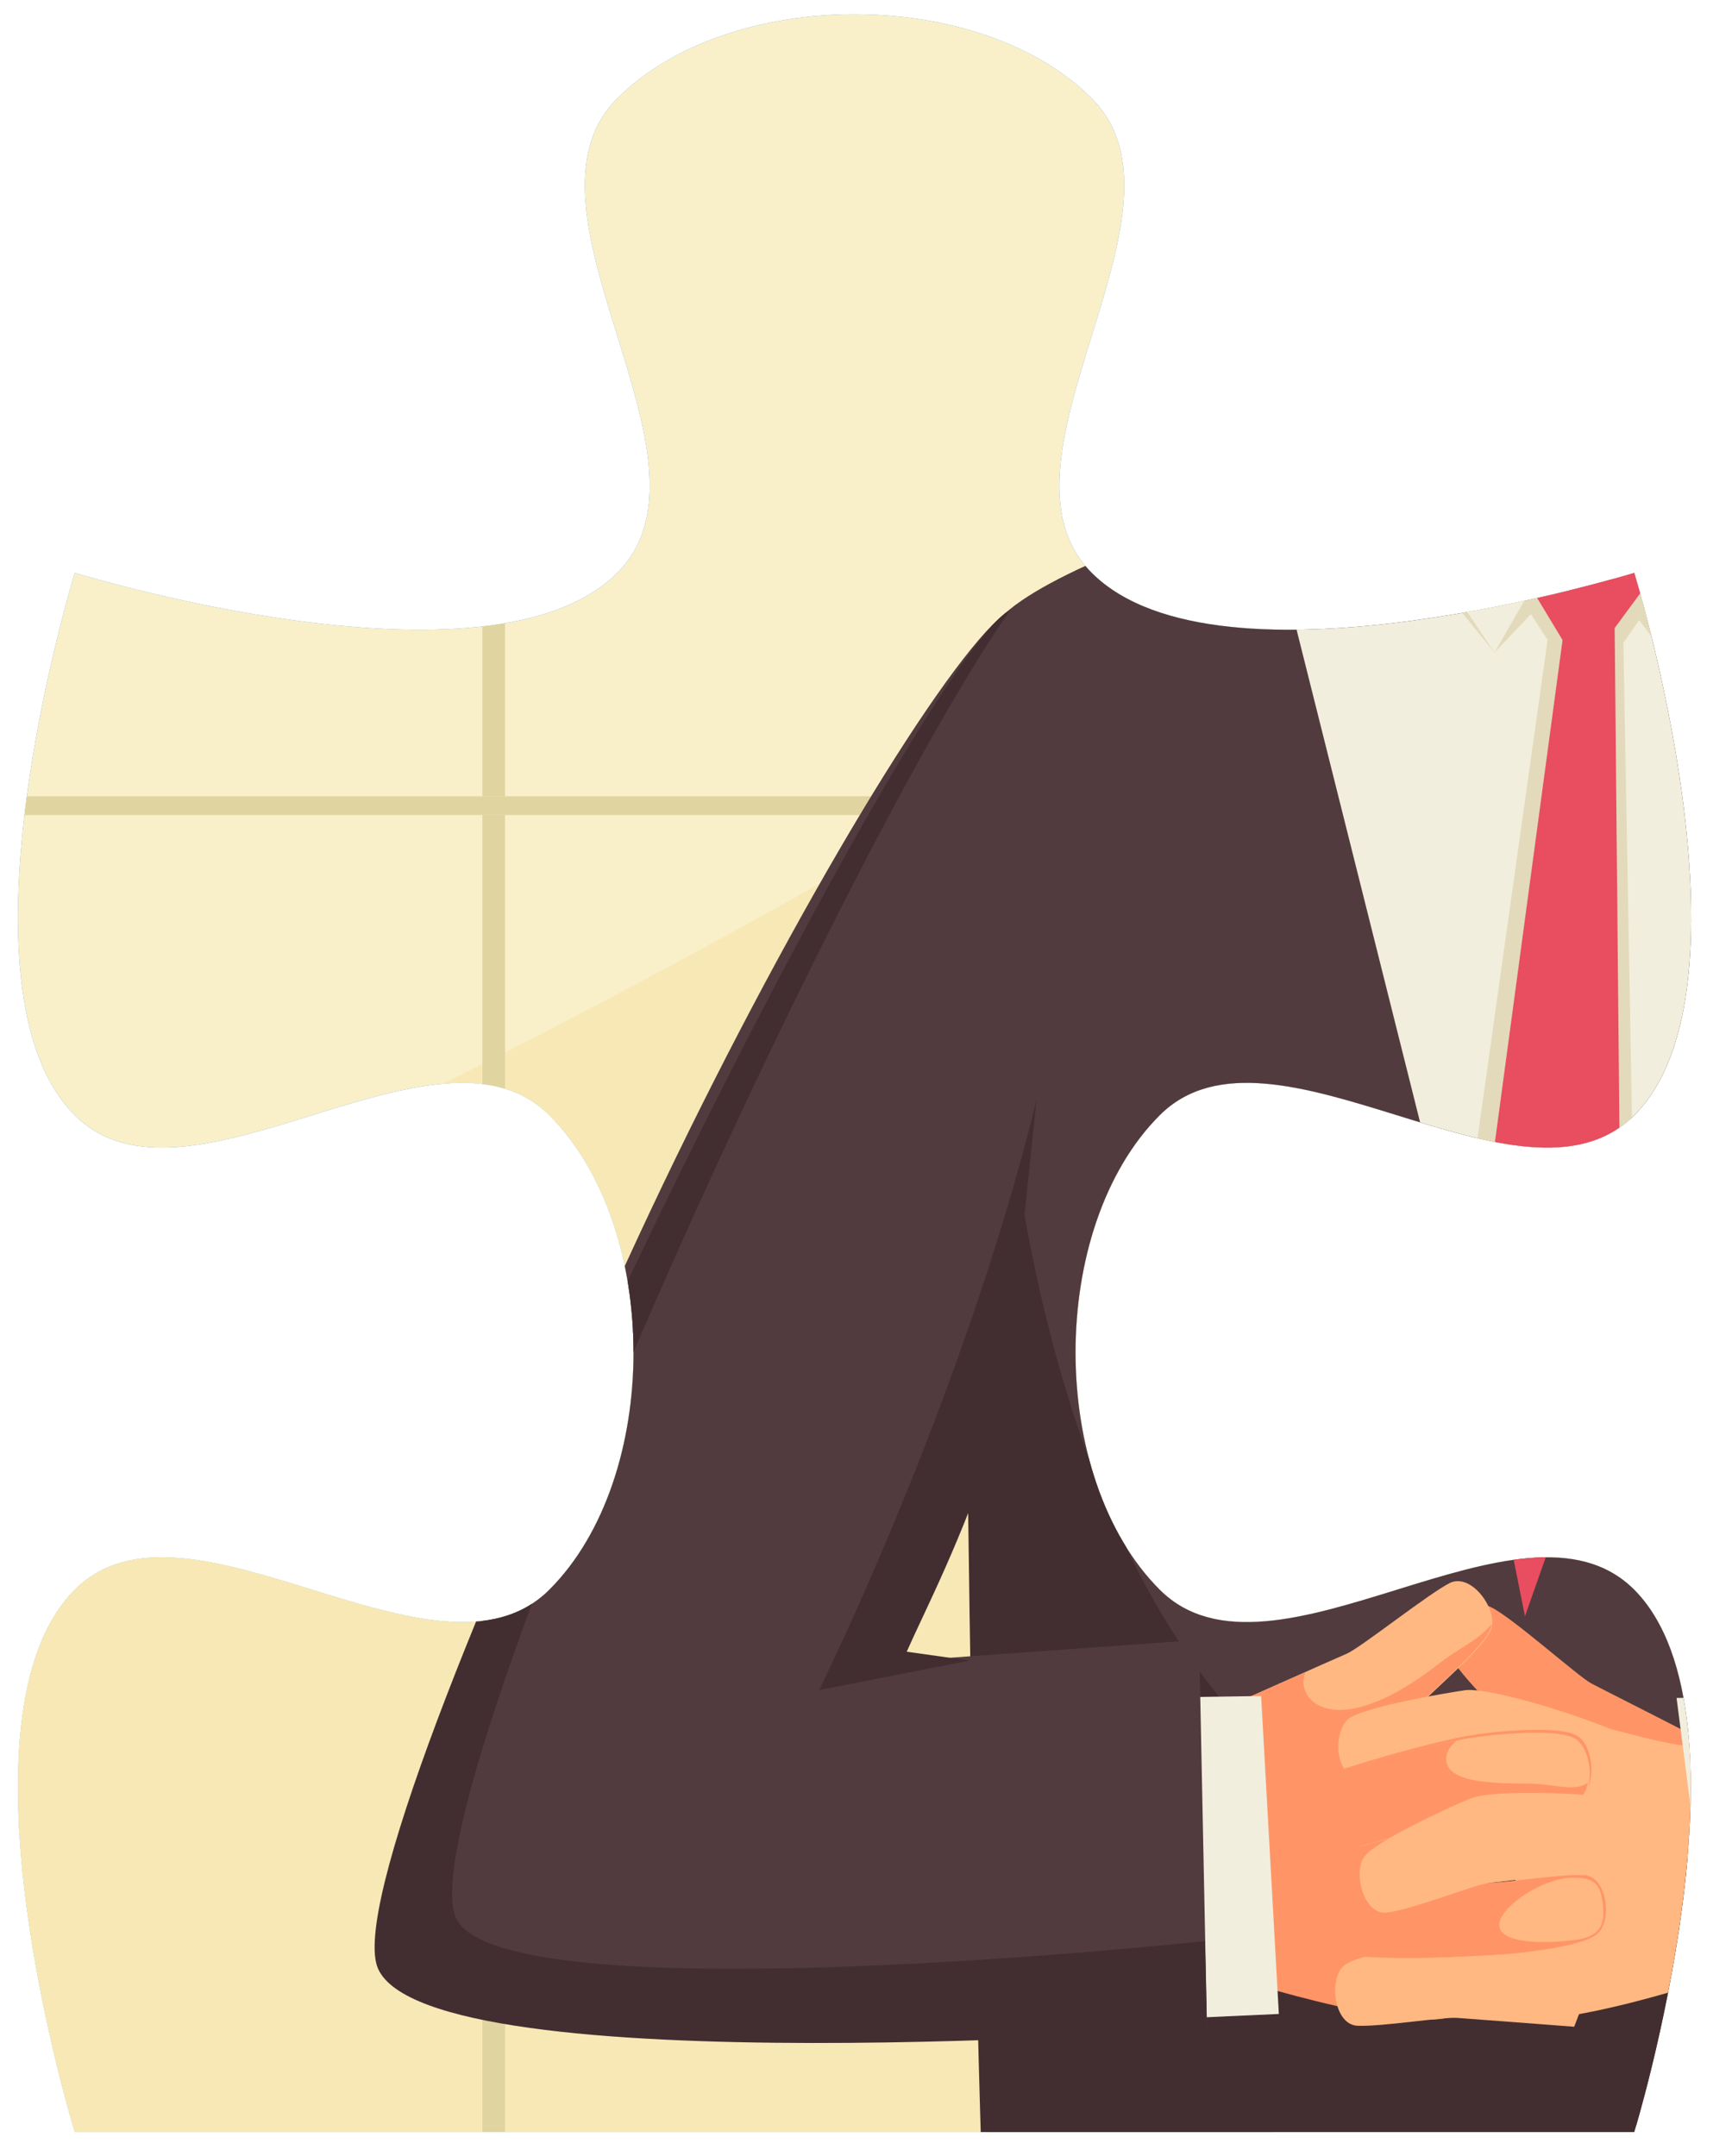 <?xml version="1.0" encoding="UTF-8" standalone="no"?>
<!DOCTYPE svg PUBLIC "-//W3C//DTD SVG 1.1//EN" "http://www.w3.org/Graphics/SVG/1.1/DTD/svg11.dtd">
<svg width="100%" height="100%" viewBox="0 0 174 219" version="1.1" xmlns="http://www.w3.org/2000/svg" xmlns:xlink="http://www.w3.org/1999/xlink" xml:space="preserve" xmlns:serif="http://www.serif.com/" style="fill-rule:evenodd;clip-rule:evenodd;stroke-linejoin:round;stroke-miterlimit:2;">
    <path id="path" d="M166,216.6L7.6,216.6C7.6,216.6 -5.4,174.5 7.6,161.5C19,150.1 44.4,172.9 55.8,161.5C67.2,150.1 67.2,124.7 55.8,113.3C44.4,101.9 19,124.7 7.6,113.3C-5.4,100.3 7.6,58.2 7.6,58.2C7.6,58.2 49.7,71.2 62.7,58.2C74.1,46.8 51.3,21.4 62.7,10C74.1,-1.4 99.5,-1.4 110.9,10C122.3,21.4 99.5,46.8 110.9,58.2C123.9,71.2 166,58.2 166,58.2C166,58.2 179,100.3 166,113.3C154.6,124.7 129.2,101.9 117.8,113.3C106.4,124.7 106.4,150.1 117.8,161.5C129.2,172.9 154.6,150.1 166,161.5C178.9,174.5 166,216.6 166,216.6Z" style="fill:rgb(72,146,206);fill-rule:nonzero;"/>
    <clipPath id="_clip1">
        <path id="path1" serif:id="path" d="M166,216.6L7.6,216.6C7.6,216.6 -5.4,174.5 7.6,161.5C19,150.1 44.4,172.9 55.8,161.5C67.2,150.1 67.2,124.7 55.8,113.3C44.4,101.9 19,124.7 7.6,113.3C-5.4,100.3 7.6,58.2 7.6,58.2C7.6,58.2 49.7,71.2 62.7,58.2C74.1,46.8 51.3,21.4 62.7,10C74.1,-1.4 99.5,-1.4 110.9,10C122.3,21.4 99.5,46.8 110.9,58.2C123.9,71.2 166,58.2 166,58.2C166,58.2 179,100.3 166,113.3C154.6,124.7 129.2,101.9 117.8,113.3C106.4,124.7 106.4,150.1 117.8,161.5C129.2,172.9 154.6,150.1 166,161.5C178.9,174.5 166,216.6 166,216.6Z" clip-rule="nonzero"/>
    </clipPath>
    <g clip-path="url(#_clip1)">
        <g>
            <g>
                <rect x="-317.8" y="-111.3" width="647.4" height="337.6" style="fill:rgb(249,240,202);"/>
                <path d="M-314.3,224.8L333.1,224.8L333.1,-115C224.2,18.1 -45,220.6 -314.3,177.6C-314.5,177.6 -314.3,224.8 -314.3,224.8Z" style="fill:rgb(247,232,181);fill-rule:nonzero;"/>
                <g>
                    <path d="M51.3,80.9L51.3,82.8L49,82.8L49,229.3L51.3,229.3L51.3,-111.3L49,-111.3L49,80.9L51.3,80.9Z" style="fill:rgb(224,212,160);fill-rule:nonzero;"/>
                    <path d="M331.9,80.9L-317.8,80.9L-317.8,82.8L331.9,82.8L331.9,80.9Z" style="fill:rgb(224,212,160);fill-rule:nonzero;"/>
                </g>
            </g>
        </g>
        <g>
            <path d="M187.9,21.5C216.5,-4.2 233.5,-35 229.5,-42.4C225.6,-49.9 218.5,-51.1 218.5,-51.1C218.5,-51.1 228,-57.8 213.4,-68.5C198.8,-79.1 155.4,-91.8 138.1,-76.4C120.7,-61 134.6,2.9 134.6,2.9L187.9,21.5Z" style="fill:rgb(153,57,62);fill-rule:nonzero;"/>
            <path d="M169.5,-64.5C196.5,-64.5 210.9,-53.4 210.9,-66.5C210.9,-67.9 210.6,-69.2 210.1,-70.5C211.2,-69.8 212.3,-69.1 213.2,-68.5C227.8,-57.9 218.3,-51.1 218.3,-51.1C218.3,-51.1 225.4,-49.9 229.3,-42.4C233.2,-34.9 216.3,-4.1 187.7,21.5L134.4,2.9C134.4,2.9 128.3,-25.5 129.3,-48.9C138,-45.1 156.9,-64.5 169.5,-64.5Z" style="fill:rgb(132,42,51);fill-rule:nonzero;"/>
            <path d="M215.1,215.1C220.9,180.4 233.1,76.8 231,70.5C228.9,64.2 178.3,38.4 167.2,40.5C156.2,42.6 107.3,54.7 100.9,63.6C94.6,72.5 100.4,217.1 100.4,217.1L215.1,215.1Z" style="fill:rgb(81,59,62);fill-rule:nonzero;"/>
            <g>
                <path d="M101.3,100.7C104.8,150.9 122.9,186.9 154.9,189.6C209.8,194.2 207.7,134.4 228,88.5C226.2,117.2 230.9,247.1 227,258.1C223.1,269.1 104.4,272.3 102,259.7C99.6,247.1 98.1,157.6 98,112.6C98.1,87.5 100.2,85.5 101.3,100.7Z" style="fill:rgb(66,46,49);fill-rule:nonzero;"/>
            </g>
            <path d="M161.6,171C160.3,170.3 153.7,164.4 151.5,163.3C149.3,162.1 146.6,165.7 147.1,167.7C147.6,169.6 152.1,173.7 155,177.1C157.6,180.1 164.4,183.5 169.8,184.9L173.9,177.4C173.9,177.2 162.9,171.7 161.6,171Z" style="fill:rgb(255,149,102);fill-rule:nonzero;"/>
            <path d="M151.5,165.4C150.9,167.3 146.2,171.1 143.1,174.3C140.3,177.2 133.3,180.2 127.9,181.3L124.2,173.6C124.2,173.6 135.4,168.6 136.8,168C138.2,167.4 145.1,161.9 147.3,160.8C149.5,159.8 152.1,163.5 151.5,165.4Z" style="fill:rgb(255,184,130);fill-rule:nonzero;"/>
            <path d="M132.6,169.9C131.4,172.6 135.5,177.4 146.3,168.9C148.4,167.3 150.1,166.7 151.5,165C151.5,165.1 151.5,165.3 151.4,165.4C150.8,167.3 146.1,171.1 143,174.3C140.2,177.2 133.2,180.2 127.8,181.3L124.1,173.6C124.2,173.6 128.9,171.5 132.6,169.9Z" style="fill:rgb(255,149,102);fill-rule:nonzero;"/>
            <path d="M127.9,177.4C133.3,177 140.6,174 143,175.2C145.4,176.4 149.2,199.7 148.4,203.9C147.5,208.1 124.1,200.6 124.1,200.6L127.9,177.4Z" style="fill:rgb(255,149,102);fill-rule:nonzero;"/>
            <path d="M171.7,177.4C166.8,177 160.1,174 157.9,175.2C155.7,176.4 152.2,199.7 153,203.9C153.8,208.1 177.6,199.9 177.6,199.9L171.7,177.4Z" style="fill:rgb(255,184,130);fill-rule:nonzero;"/>
            <path d="M136.4,199.8C137.8,198.4 144.9,197.7 147,197.6C149.2,197.5 157.3,197 163,197.8L159.9,205.9C159.9,205.9 149.5,205.1 148,205C146.5,204.9 140.4,205.9 137.9,205.8C135.5,205.7 135,201.2 136.4,199.8Z" style="fill:rgb(255,184,130);fill-rule:nonzero;"/>
            <path d="M137,174.6C138.6,173.4 146.8,172 148.9,171.7C151.1,171.5 158.6,173.6 163.7,175.7L159.9,183.4C159.9,183.4 149.7,179.7 148.2,179.5C146.7,179.3 140.5,181.1 138.1,180.7C135.5,180.4 135.4,175.9 137,174.6Z" style="fill:rgb(255,184,130);fill-rule:nonzero;"/>
            <path d="M160.3,176.4C158.6,175.2 151.6,175.9 149.4,176.3C147.2,176.6 140.2,178.4 134.7,180.3L138.4,187.3C138.4,187.3 148.5,184.4 150,184C151.5,183.6 157.6,183.4 160,182.8C162.3,182.2 162,177.5 160.3,176.4Z" style="fill:rgb(255,149,102);fill-rule:nonzero;"/>
            <path d="M183.7,172.3L170.3,172.5L174.5,205.1L185.6,204.6L183.7,172.3Z" style="fill:rgb(242,238,221);fill-rule:nonzero;"/>
            <path d="M160.1,176.7C158.4,175.5 151.4,176.2 149.2,176.6C147,176.9 140,178.7 134.5,180.6L138.2,187.6C138.2,187.6 148.3,184.7 149.8,184.3C151.3,183.9 157.4,183.7 159.8,183.1C162.2,182.6 161.8,177.9 160.1,176.7Z" style="fill:rgb(255,184,130);fill-rule:nonzero;"/>
            <path d="M148,176.8C147.3,177.4 146.9,178 146.9,178.7C146.9,180.9 150.7,181.2 155.2,181.2C157.8,181.2 159.9,182.1 161.3,181.1C161.1,182.1 160.6,182.9 159.7,183.1C157.3,183.7 151.1,183.9 149.7,184.3C148.2,184.7 138.1,187.6 138.1,187.6L134.4,180.6C139.2,178.9 145.1,177.4 148,176.8Z" style="fill:rgb(255,149,102);fill-rule:nonzero;"/>
            <path d="M162.3,196.4C160.9,197.8 153.8,198.5 151.7,198.6C149.5,198.7 141.4,199.3 135.7,198.5L138.7,190.4C138.7,190.4 149.2,191.2 150.7,191.3C152.2,191.4 158.3,190.4 160.8,190.5C163.2,190.5 163.8,195 162.3,196.4Z" style="fill:rgb(255,149,102);fill-rule:nonzero;"/>
            <path d="M162.3,196.4C160.9,197.8 153.8,198.5 151.7,198.6C149.5,198.7 141.4,199.3 135.7,198.5L138.7,190.4C138.7,190.4 149.2,191.2 150.7,191.3C152.2,191.4 158.3,190.4 160.8,190.5C163.2,190.5 163.8,195 162.3,196.4Z" style="fill:rgb(255,149,102);fill-rule:nonzero;"/>
            <path d="M152.3,195.7C152.1,194 156,191.2 159.1,190.8C162.2,190.5 162.6,191.7 162.8,193.4C163,195.1 162.9,196.8 159.8,197.1C156.7,197.5 152.5,197.4 152.3,195.7Z" style="fill:rgb(255,184,130);fill-rule:nonzero;"/>
            <path d="M138.6,188.6C139.8,187 147.4,183.5 149.4,182.7C151.4,181.9 159.2,182 164.6,182.7L163,189.8C163,189.8 152.6,191.2 151.2,191.3C149.7,191.5 143.4,194 140.9,194.3C138.5,194.6 137.4,190.2 138.6,188.6Z" style="fill:rgb(255,184,130);fill-rule:nonzero;"/>
            <path d="M128.1,172.3L114.7,172.5L118.9,205.1L129.9,204.6L128.1,172.3Z" style="fill:rgb(242,238,221);fill-rule:nonzero;"/>
            <path d="M88.3,169C88.4,164.2 98.9,150.8 101.3,137.8C107.6,104 110.9,55.4 102.1,62.3C90,71.8 41.7,161.7 41.5,199.9L122.6,206L121.8,166.6L88.3,169Z" style="fill:rgb(81,59,62);fill-rule:nonzero;"/>
            <path d="M102.1,62.3C102.3,62.2 102.4,62.1 102.6,62C84.5,87.9 40.4,185.7 46.5,195.2C52.6,204.7 122.4,197.2 122.4,197.2L122.6,206.1C122.6,206.1 43.7,212 38.4,200C33.1,188 90,71.8 102.1,62.3Z" style="fill:rgb(66,46,49);fill-rule:nonzero;"/>
            <path d="M83.2,171.7C83.2,171.7 97.8,142.3 105.3,111.7C104.3,120.6 102.8,137.6 101.2,145.8C97.7,156.5 94,163.5 92.1,167.8L98.5,168.7L83.2,171.7Z" style="fill:rgb(66,46,49);fill-rule:nonzero;"/>
            <path d="M128.4,50.8C143.9,45.8 160.8,39.6 166.8,38.4C172,37.4 186.8,44.8 200.4,51.3L155.2,157.7L128.4,50.8Z" style="fill:rgb(242,238,221);fill-rule:nonzero;"/>
            <path d="M155.5,62.4L151.8,66.3L137,48L141.9,45.5L160.6,54.6L189.2,45.7L193.8,48.6L169.2,66.6L166.5,63L164.9,65.3L166.1,132.1L161.8,142.8L149.8,136.9L148.1,129.7L157.2,65L155.5,62.4Z" style="fill:rgb(226,218,186);fill-rule:nonzero;"/>
            <path d="M187.1,16L188.5,45.9L163.9,52.2L141.1,46.3L145.2,12L187.1,16Z" style="fill:rgb(255,184,130);fill-rule:nonzero;"/>
            <path d="M154.9,164.2L164.7,136.4L163.9,52.2L160.5,51.8L149.2,135.7L154.9,164.2Z" style="fill:rgb(232,77,96);fill-rule:nonzero;"/>
            <path d="M160.7,68.3L167.4,59.2L165.7,51.3L158.5,50.4L155.2,59.2L160.7,68.3Z" style="fill:rgb(232,77,96);fill-rule:nonzero;"/>
            <path d="M169.3,66.3L163.2,51L188.7,41.2L191.9,46.6L169.3,66.3Z" style="fill:rgb(242,238,221);fill-rule:nonzero;"/>
            <path d="M151.8,66.3L161,50.3L141.3,43.2L138.6,46.6L151.8,66.3Z" style="fill:rgb(242,238,221);fill-rule:nonzero;"/>
            <path d="M200.9,-44.3C194.2,-2.9 187.1,25.2 183.7,30.9C173.1,48.7 134,42 134,42C134,42 110.7,-32.7 150.2,-57.8C182.4,-78.2 200.9,-44.3 200.9,-44.3Z" style="fill:rgb(255,184,130);fill-rule:nonzero;"/>
            <g>
                <path d="M151.6,-32.3C148.4,-16.1 144.1,5.2 144.1,8.3C144.1,11.4 153.6,15.1 155.3,14.1C157,13.1 153.3,-32.3 153.3,-32.3L151.6,-32.3Z" style="fill:rgb(234,123,89);fill-rule:nonzero;"/>
                <path d="M153.3,-33.8C150.1,-17.6 145.8,3.7 145.8,6.8C145.8,9.9 155.3,13.6 157,12.6C158.7,11.6 155,-33.8 155,-33.8L153.3,-33.8Z" style="fill:rgb(255,184,130);fill-rule:nonzero;"/>
                <g>
                    <path d="M171.3,16.6L172.2,18.5C167.2,23.9 156.3,24.6 137.9,20.9L138.1,20.1C155.7,23.6 166.8,21.4 171.3,16.6Z" style="fill:rgb(234,123,89);fill-rule:nonzero;"/>
                </g>
                <path d="M147.2,25.6C147.1,26.1 148.8,27.3 151.3,27.4C153.7,27.5 156,26.5 156.1,26C156.2,25.5 153.8,26 151.4,25.9C148.8,25.7 147.2,25.1 147.2,25.6Z" style="fill:rgb(234,123,89);fill-rule:nonzero;"/>
            </g>
        </g>
    </g>
</svg>
